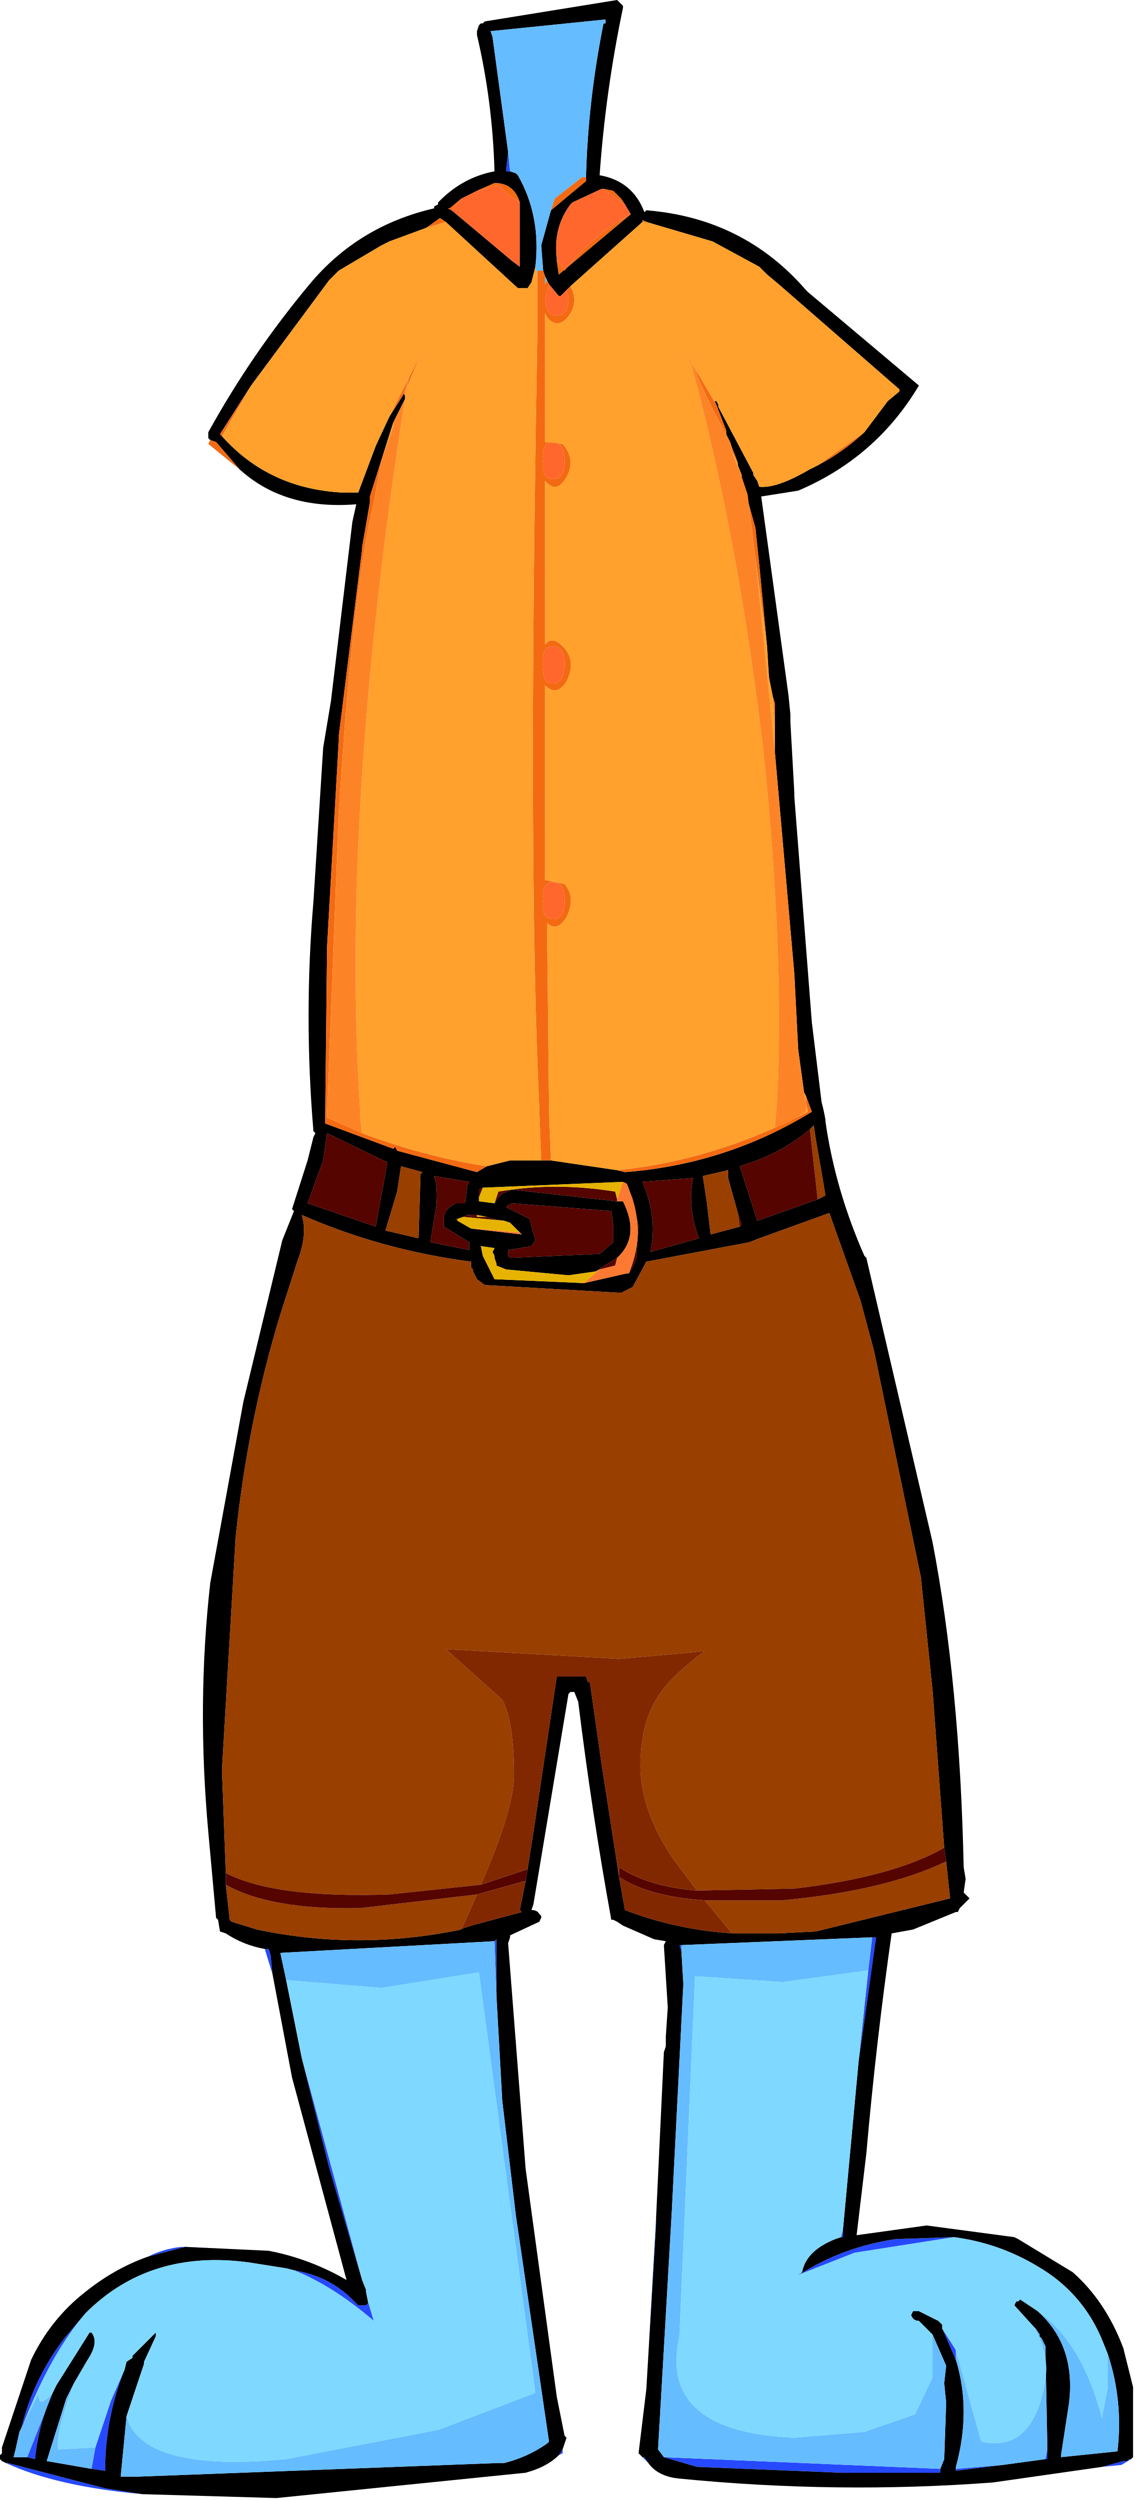 <?xml version="1.0" encoding="UTF-8" standalone="no"?>
<svg xmlns:xlink="http://www.w3.org/1999/xlink" height="64.2px" width="29.15px" xmlns="http://www.w3.org/2000/svg">
  <g transform="matrix(1.0, 0.0, 0.0, 1.0, 14.55, 32.05)">
    <path d="M1.0 -31.55 L1.0 -31.45 1.0 -31.55 M-1.45 -27.65 L-1.55 -27.65 -1.55 -27.7 -1.5 -28.15 -1.45 -27.65 M-1.9 -31.1 L-1.95 -31.25 -1.9 -31.1 M14.5 31.1 L14.25 31.25 13.75 31.3 14.3 31.15 14.4 31.15 14.45 31.1 14.5 31.1 M2.1 31.2 L1.95 31.05 2.0 31.05 2.1 31.2 M2.05 29.3 L2.3 24.9 2.3 25.1 2.05 29.3 M-0.1 30.85 L-0.1 30.95 -0.2 31.0 -0.1 30.85 M-10.9 32.0 Q-13.1 31.8 -14.4 31.2 L-14.35 31.2 -11.85 31.85 -10.9 32.0 M-10.75 25.9 Q-10.35 25.7 -9.9 25.65 L-7.65 25.75 -9.8 25.65 -10.75 25.9 M-7.55 18.65 L-7.75 18.0 -7.65 18.0 -7.6 18.15 -7.55 18.65 M2.95 18.05 L2.9 17.9 2.95 17.9 2.95 18.05 M7.85 17.7 L7.95 17.7 7.65 19.85 7.5 20.9 7.75 18.55 7.85 17.7 M7.1 25.2 L7.1 25.4 7.05 25.4 7.1 25.2 M6.05 26.3 L6.0 26.35 Q7.1 25.65 8.45 25.45 L9.95 25.4 7.4 25.8 6.0 26.35 5.9 26.4 6.05 26.3 M12.35 30.85 L12.35 31.1 12.3 31.1 12.35 30.85 M11.2 31.25 L10.0 31.4 10.0 31.35 11.2 31.25 M10.0 28.55 L9.65 27.75 10.0 28.3 10.0 28.55 M9.6 31.35 L9.6 31.45 7.05 31.45 3.35 31.3 2.5 31.05 9.6 31.35 M-1.85 17.8 L-1.8 17.75 -1.8 19.2 -1.85 17.8 M-11.35 28.8 Q-11.85 30.05 -11.85 31.4 L-12.2 31.35 -12.1 30.8 -11.7 29.6 -11.35 28.8 M-13.1 29.2 Q-13.55 30.1 -13.65 31.1 L-13.85 31.05 -13.2 29.4 -13.1 29.2 M-14.0 30.3 Q-13.7 29.05 -12.9 28.0 L-12.35 27.35 Q-13.25 28.4 -13.95 30.2 L-14.0 30.3 M-7.0 26.25 Q-6.1 26.4 -5.5 27.0 L-5.45 27.05 -5.35 27.15 -5.2 27.15 -5.15 27.15 -5.1 27.1 -5.1 27.05 -4.95 27.55 Q-6.0 26.65 -7.0 26.25 M-5.25 26.5 L-6.1 23.6 -6.8 20.8 -5.25 26.5 M-10.55 27.95 L-10.5 27.9 -10.55 27.95" fill="#2649ff" fill-rule="evenodd" stroke="none"/>
    <path d="M1.0 -31.45 L1.0 -31.55 -1.95 -31.25 -1.9 -31.1 -1.5 -28.15 -1.55 -27.7 -1.55 -27.65 -1.45 -27.65 -1.3 -27.6 -1.25 -27.55 Q-0.65 -26.5 -0.8 -25.2 L-0.9 -24.8 -1.0 -24.65 -1.15 -24.65 -1.25 -24.65 -3.1 -26.35 -3.25 -26.45 -3.6 -26.2 -4.55 -25.85 -4.75 -25.75 -5.85 -25.1 -5.9 -25.05 -6.1 -24.85 -8.1 -22.15 -8.9 -20.9 -8.85 -20.85 Q-7.65 -19.5 -5.75 -19.4 L-5.35 -19.4 -4.9 -20.6 -4.55 -21.35 -4.2 -21.9 -4.2 -21.95 -4.15 -21.9 -4.15 -21.8 -4.45 -21.2 -5.05 -19.3 -5.05 -19.2 -5.05 -19.15 -5.25 -18.0 -5.25 -17.95 -5.85 -13.15 -5.85 -13.05 -6.15 -7.75 -6.2 -3.2 -4.45 -2.55 -4.4 -2.6 -4.35 -2.5 -2.3 -1.95 -2.05 -2.1 -1.45 -2.25 -0.65 -2.25 -0.4 -2.25 1.3 -2.0 1.5 -1.95 Q4.1 -2.15 6.3 -3.5 L6.15 -3.9 6.1 -4.0 5.95 -5.1 5.85 -7.05 5.35 -12.75 5.35 -12.9 5.35 -13.45 5.35 -14.0 5.3 -14.15 5.2 -14.65 5.15 -15.45 4.95 -17.55 4.85 -18.5 4.4 -20.1 4.4 -20.15 4.35 -20.3 4.25 -20.55 4.2 -20.7 4.15 -20.8 4.1 -20.9 4.1 -21.0 3.85 -21.65 3.8 -21.75 3.85 -21.75 3.9 -21.65 3.9 -21.6 4.8 -19.9 4.8 -19.85 4.9 -19.7 4.95 -19.55 Q5.4 -19.5 6.25 -20.0 7.0 -20.35 7.65 -20.95 L8.25 -21.75 8.55 -22.0 8.55 -22.05 5.45 -24.75 5.15 -25.0 5.05 -25.1 5.0 -25.15 4.95 -25.2 3.75 -25.85 2.05 -26.35 Q1.95 -26.4 1.95 -26.4 L1.95 -26.35 0.1 -24.7 0.0 -24.6 -0.15 -24.45 -0.2 -24.45 -0.45 -24.75 -0.5 -24.85 -0.55 -24.95 -0.6 -25.1 -0.65 -25.75 -0.4 -26.65 0.5 -27.4 0.5 -27.5 Q0.55 -29.45 0.95 -31.45 L1.0 -31.45 M-9.15 -20.75 L-9.2 -20.8 -9.2 -20.85 -9.2 -20.95 Q-8.1 -22.95 -6.6 -24.75 -5.35 -26.25 -3.4 -26.7 L-3.4 -26.75 -3.3 -26.8 -3.3 -26.85 -3.25 -26.9 Q-2.65 -27.5 -1.85 -27.65 -1.9 -29.45 -2.3 -31.15 L-2.3 -31.25 -2.25 -31.4 -2.2 -31.45 -2.15 -31.45 -2.1 -31.5 1.3 -32.05 1.45 -31.9 1.45 -31.85 Q1.0 -29.7 0.85 -27.55 1.7 -27.4 2.0 -26.6 L2.05 -26.65 Q4.55 -26.45 6.15 -24.6 L6.2 -24.55 8.1 -22.95 9.05 -22.15 Q7.95 -20.3 5.95 -19.45 L5.0 -19.3 5.7 -14.2 5.75 -13.7 5.75 -13.5 5.85 -11.7 5.85 -11.6 6.3 -5.8 6.55 -3.75 6.6 -3.55 6.65 -3.3 6.65 -3.25 Q6.9 -1.5 7.65 0.2 L7.7 0.25 8.55 3.9 9.4 7.55 Q10.1 11.2 10.2 15.9 L10.25 16.2 10.2 16.55 10.3 16.65 10.35 16.7 10.1 16.95 10.05 17.05 10.0 17.05 8.9 17.5 8.35 17.6 Q7.95 20.4 7.7 23.25 L7.45 25.35 9.25 25.1 11.5 25.4 11.6 25.45 13.0 26.3 Q13.85 27.05 14.3 28.25 L14.55 29.25 14.55 31.05 14.5 31.1 14.45 31.1 14.4 31.15 14.3 31.15 13.75 31.3 10.95 31.7 Q6.95 32.0 2.9 31.6 2.35 31.55 2.1 31.2 L2.0 31.05 1.95 31.05 1.9 31.0 1.85 30.95 2.05 29.3 2.3 25.1 2.3 24.9 2.5 20.65 2.55 20.5 2.55 20.25 2.6 19.5 2.5 17.9 2.55 17.8 2.25 17.75 1.45 17.4 1.3 17.3 1.2 17.25 1.15 17.25 Q0.65 14.5 0.3 11.65 L0.2 11.4 0.1 11.4 0.05 11.45 -0.85 16.85 -0.9 17.0 Q-0.75 17.0 -0.7 17.1 L-0.65 17.15 -0.65 17.2 -0.7 17.3 -1.45 17.65 -1.45 17.7 -1.5 17.85 -1.05 23.65 -0.25 29.5 -0.05 30.5 0.0 30.55 -0.1 30.85 -0.2 31.0 Q-0.5 31.3 -1.05 31.45 L-7.45 32.1 -10.9 32.0 -11.85 31.85 -14.35 31.2 -14.4 31.2 -14.5 31.15 -14.55 31.1 -14.55 31.0 -14.5 30.95 -14.5 30.8 -13.75 28.55 Q-13.25 27.5 -12.35 26.8 -11.6 26.2 -10.75 25.9 L-9.8 25.65 -7.65 25.75 Q-6.6 25.95 -5.65 26.5 L-7.05 21.3 -7.55 18.65 -7.6 18.15 -7.65 18.0 -7.75 18.0 Q-8.3 17.9 -8.75 17.6 L-8.9 17.55 -8.95 17.25 -9.0 17.2 -9.2 15.0 Q-9.5 11.7 -9.15 8.6 L-8.3 3.95 -7.3 -0.2 -7.0 -0.95 -7.05 -1.0 -6.65 -2.25 -6.5 -2.85 -6.45 -2.95 -6.5 -3.0 Q-6.75 -5.95 -6.5 -8.9 L-6.25 -12.85 -6.05 -14.05 -5.5 -18.65 -5.4 -19.1 Q-7.25 -18.95 -8.4 -20.0 L-9.0 -20.7 -9.15 -20.75 M1.5 -26.8 L1.4 -26.95 1.2 -27.15 0.95 -27.2 0.9 -27.2 0.15 -26.85 0.1 -26.8 Q-0.35 -26.2 -0.25 -25.4 L-0.25 -25.35 -0.2 -25.0 1.65 -26.55 1.5 -26.8 M-2.95 -26.65 L-1.4 -25.35 -1.2 -25.2 -1.2 -26.7 -1.2 -26.85 Q-1.35 -27.35 -1.85 -27.35 L-2.3 -27.15 -2.7 -26.95 -3.0 -26.7 -3.05 -26.7 -2.95 -26.65 M-3.7 -1.95 L-4.25 -2.1 -4.35 -1.45 -4.65 -0.45 -3.8 -0.25 -3.75 -1.9 -3.7 -1.95 M-2.8 -0.75 L-2.85 -0.75 -2.8 -0.7 -2.45 -0.5 -1.15 -0.35 -1.2 -0.4 -1.35 -0.55 -1.45 -0.65 -1.6 -0.7 -1.9 -0.75 -2.05 -0.8 -2.3 -0.85 -2.4 -0.85 -2.5 -0.85 -2.55 -0.85 -2.65 -0.8 -2.8 -0.75 M-3.0 -1.05 L-2.85 -1.15 -2.6 -1.15 -2.55 -1.6 -2.5 -1.7 -3.4 -1.85 Q-3.3 -1.55 -3.35 -1.05 L-3.5 -0.15 -2.5 0.05 -2.5 -0.15 -3.15 -0.55 -3.15 -0.7 -3.15 -0.85 -3.1 -0.9 -3.1 -0.95 -3.05 -1.0 -3.0 -1.05 M-4.6 -2.2 L-6.15 -2.95 -6.25 -2.25 -6.65 -1.15 -4.9 -0.55 -4.6 -2.2 M9.7 15.4 L9.4 11.35 9.1 8.45 7.9 2.65 7.55 1.35 6.75 -0.9 4.95 -0.25 4.7 -0.15 2.05 0.35 1.7 1.0 1.4 1.15 -2.1 0.95 -2.3 0.8 -2.4 0.6 -2.4 0.55 -2.45 0.5 -2.45 0.4 -2.45 0.35 Q-4.75 0.05 -6.8 -0.85 -6.65 -0.35 -6.9 0.3 L-7.35 1.7 Q-8.2 4.5 -8.5 7.45 L-8.85 13.4 -8.75 16.05 -8.75 16.35 -8.65 17.25 -8.6 17.3 -7.95 17.5 Q-5.35 18.05 -2.7 17.5 L-2.75 17.5 -2.45 17.4 -1.15 17.05 -1.2 17.0 -1.05 16.25 -1.0 15.95 -0.85 15.0 -0.25 11.0 0.5 11.0 0.55 11.15 0.6 11.15 0.9 13.25 1.35 16.15 1.5 17.0 Q2.8 17.5 4.25 17.6 L5.45 17.6 6.4 17.55 9.85 16.7 9.75 15.75 9.7 15.4 M6.45 -1.25 L6.65 -1.35 6.55 -1.95 6.4 -2.8 6.35 -3.15 6.25 -3.05 Q5.6 -2.5 4.75 -2.2 L4.45 -2.1 4.9 -0.7 6.45 -1.25 M1.95 -1.7 Q2.35 -0.75 2.15 0.1 L3.4 -0.25 Q3.1 -1.05 3.25 -1.8 L1.95 -1.7 M1.7 -1.25 L1.55 -1.65 1.45 -1.7 -2.15 -1.55 -2.25 -1.5 -2.25 -1.4 -2.25 -1.35 -2.25 -1.3 -2.25 -1.2 -1.85 -1.15 -1.75 -1.3 -1.65 -1.4 -1.4 -1.5 1.3 -1.2 1.4 -1.2 1.45 -1.2 Q1.9 -0.3 1.3 0.25 L0.9 0.5 0.75 0.6 0.05 0.7 -1.55 0.55 -1.8 0.45 -1.8 0.4 -1.85 0.25 -1.85 0.2 -1.9 0.1 -1.85 0.0 -2.2 -0.05 -2.15 0.2 -1.85 0.8 0.45 0.9 1.55 0.65 1.6 0.65 1.7 0.5 1.8 0.25 1.8 0.15 1.85 -0.55 1.7 -1.25 M1.15 -0.95 L-1.4 -1.15 -1.5 -1.1 -1.55 -1.05 -1.05 -0.8 -0.95 -0.75 -0.9 -0.55 -0.8 -0.2 -0.9 -0.05 -1.5 0.05 -1.5 0.1 -1.5 0.2 -1.45 0.25 -1.4 0.25 0.85 0.15 1.2 -0.15 1.2 -0.4 1.2 -0.6 1.15 -0.95 M4.4 -0.9 L4.15 -1.8 4.15 -2.0 3.5 -1.85 3.6 -1.2 3.7 -0.35 4.45 -0.55 4.5 -0.6 4.4 -0.9 M2.95 17.9 L2.9 17.9 2.95 18.05 3.0 18.9 2.7 24.8 2.4 30.0 2.35 30.85 2.5 31.05 3.35 31.3 7.05 31.45 9.6 31.45 9.6 31.35 9.7 31.1 9.75 29.65 9.7 29.15 9.75 28.7 9.4 27.9 9.3 27.8 9.05 27.55 Q8.9 27.55 8.85 27.4 L8.9 27.3 9.05 27.3 9.55 27.55 9.65 27.65 9.65 27.75 10.0 28.55 Q10.4 29.85 10.0 31.3 L10.0 31.35 10.0 31.4 11.2 31.25 12.3 31.1 12.35 31.1 12.35 30.85 12.3 28.3 12.3 28.25 12.3 28.2 12.2 28.0 12.15 27.95 12.15 27.9 12.05 27.75 12.0 27.7 11.5 27.15 11.55 27.05 11.6 27.05 11.65 27.0 12.1 27.3 Q13.1 28.2 12.9 29.7 L12.7 31.0 12.7 31.05 14.15 30.9 Q14.3 29.6 13.9 28.4 L13.8 28.15 Q13.3 26.85 12.1 26.15 11.1 25.55 9.95 25.4 L8.45 25.45 Q7.1 25.65 6.0 26.35 L6.05 26.3 Q6.15 25.75 6.9 25.45 L7.05 25.4 7.1 25.4 7.1 25.2 7.5 20.9 7.65 19.85 7.95 17.7 7.85 17.7 2.95 17.9 M-1.8 19.2 L-1.8 17.75 -1.85 17.8 -7.35 18.1 -7.2 18.8 -6.8 20.8 -6.1 23.6 -5.25 26.5 -5.15 26.75 -5.15 26.8 -5.1 27.05 -5.1 27.1 -5.15 27.15 -5.2 27.15 -5.35 27.15 -5.45 27.05 -5.5 27.0 Q-6.1 26.4 -7.0 26.25 L-7.2 26.2 -8.15 26.05 Q-10.7 25.7 -12.35 27.35 L-12.9 28.0 Q-13.7 29.05 -14.0 30.3 L-14.05 30.4 -14.15 30.85 -14.2 31.05 -13.85 31.05 -13.65 31.1 Q-13.55 30.1 -13.1 29.2 L-12.25 27.85 -12.2 27.85 Q-12.0 28.1 -12.3 28.55 L-12.65 29.15 -12.85 29.55 -13.35 31.15 -12.2 31.35 -11.85 31.4 Q-11.85 30.05 -11.35 28.8 L-11.3 28.6 -11.15 28.5 -11.15 28.45 -10.55 27.85 -10.55 27.95 -10.85 28.6 -10.85 28.65 -11.3 30.0 -11.45 31.55 -11.0 31.55 -1.75 31.2 -1.6 31.2 Q-1.0 31.05 -0.5 30.7 L-0.45 30.65 -1.3 24.85 -1.65 21.9 -1.8 19.2" fill="#000000" fill-rule="evenodd" stroke="none"/>
    <path d="M1.0 -31.55 L1.0 -31.45 0.95 -31.45 Q0.55 -29.45 0.5 -27.5 L0.4 -27.5 -0.3 -26.95 -0.4 -26.65 -0.65 -25.75 -0.6 -25.1 -0.75 -25.1 -0.75 -24.95 -0.8 -25.2 Q-0.65 -26.5 -1.25 -27.55 L-1.3 -27.6 -1.45 -27.65 -1.5 -28.15 -1.9 -31.1 -1.95 -31.25 1.0 -31.55 M-0.55 -24.95 L-0.5 -24.85 -0.55 -24.75 -0.55 -24.95 M2.95 17.9 L7.85 17.7 7.75 18.55 5.55 18.85 3.3 18.7 2.9 27.95 Q2.35 30.4 5.85 30.55 L7.65 30.4 8.95 29.95 9.4 29.0 9.4 27.9 9.75 28.7 9.7 29.15 9.75 29.65 9.7 31.1 9.6 31.35 2.5 31.05 2.35 30.85 2.4 30.0 2.7 24.8 3.0 18.9 2.95 18.05 2.95 17.9 M13.9 28.4 Q14.3 29.6 14.15 30.9 L12.7 31.05 12.7 31.0 12.9 29.7 Q13.1 28.2 12.1 27.3 13.25 28.1 13.75 30.05 L13.9 29.25 13.9 28.4 M11.6 27.05 L11.55 27.05 11.55 27.0 11.6 27.05 M12.0 27.7 L12.05 27.75 12.15 27.9 12.15 27.95 12.2 28.0 12.3 28.2 12.3 28.25 12.3 28.3 12.35 30.85 12.3 31.1 11.2 31.25 10.0 31.35 10.0 31.3 Q10.4 29.85 10.0 28.55 L10.0 28.3 10.65 30.65 Q12.0 30.95 12.3 29.05 12.4 28.4 12.0 27.7 M-1.85 17.8 L-1.8 19.2 -1.65 21.9 -1.3 24.85 -0.45 30.65 -0.5 30.7 Q-1.0 31.05 -1.6 31.2 L-1.75 31.2 -11.0 31.55 -11.45 31.55 -11.3 30.0 Q-10.9 31.45 -7.2 31.1 L-3.3 30.35 -0.8 29.4 -2.25 18.6 -4.75 19.0 -7.2 18.8 -7.35 18.1 -1.85 17.8 M-12.2 31.35 L-13.35 31.15 -12.85 29.55 -12.65 29.15 Q-13.15 30.5 -13.05 30.85 L-12.1 30.8 -12.2 31.35 M-13.85 31.05 L-14.2 31.05 -14.15 30.85 -14.05 30.4 -14.0 30.3 -13.95 30.2 -13.55 29.4 Q-13.6 29.85 -13.2 29.4 L-13.85 31.05 M-7.65 18.0 L-7.6 18.15 -7.65 18.0" fill="#65bcff" fill-rule="evenodd" stroke="none"/>
    <path d="M0.5 -27.5 L0.5 -27.4 -0.4 -26.65 -0.3 -26.95 0.4 -27.5 0.5 -27.5 M-0.6 -25.1 L-0.55 -24.95 -0.55 -24.75 -0.5 -24.85 -0.45 -24.75 -0.55 -24.4 Q-0.55 -23.95 -0.25 -23.95 0.05 -23.95 0.05 -24.4 L0.0 -24.6 0.1 -24.7 Q0.3 -24.35 0.1 -24.0 -0.2 -23.55 -0.5 -23.9 L-0.55 -24.0 -0.55 -23.55 -0.55 -23.25 -0.55 -20.7 -0.1 -20.65 Q0.25 -20.25 0.0 -19.8 -0.25 -19.35 -0.55 -19.7 L-0.55 -15.5 Q-0.35 -15.75 -0.05 -15.4 0.25 -15.05 0.0 -14.55 -0.25 -14.15 -0.55 -14.45 L-0.55 -9.45 -0.05 -9.35 Q0.25 -9.0 0.0 -8.5 -0.25 -8.1 -0.5 -8.35 L-0.45 -3.6 -0.45 -3.5 -0.4 -2.25 -0.65 -2.25 -0.7 -3.5 -0.7 -3.6 Q-1.0 -9.9 -0.75 -23.4 L-0.75 -23.7 -0.75 -24.95 -0.75 -25.1 -0.6 -25.1 M1.95 -26.35 L1.95 -26.4 Q1.95 -26.4 2.05 -26.35 L1.95 -26.35 M7.65 -20.95 Q7.0 -20.35 6.25 -20.0 L6.45 -20.1 7.65 -20.95 M3.85 -21.65 L4.1 -21.0 4.1 -20.9 3.75 -21.55 3.35 -22.4 3.35 -22.45 3.2 -22.75 3.2 -22.7 3.1 -22.9 3.2 -22.75 3.85 -21.65 M4.25 -20.55 L4.35 -20.3 4.4 -20.15 4.25 -20.45 4.25 -20.55 M4.4 -20.1 L4.85 -18.5 4.95 -17.55 5.15 -15.45 4.85 -17.75 4.65 -19.35 4.5 -19.8 4.5 -19.85 4.4 -20.1 M5.3 -14.15 L5.35 -14.0 5.35 -13.45 5.3 -14.15 M6.15 -3.9 L6.3 -3.5 Q4.1 -2.15 1.5 -1.95 L1.3 -2.0 Q3.8 -2.25 6.2 -3.5 L6.15 -3.7 6.15 -3.75 6.15 -3.9 M-2.05 -2.1 L-2.3 -1.95 -4.35 -2.5 -4.4 -2.6 -4.45 -2.55 -6.2 -3.2 -6.15 -7.75 -5.85 -13.05 -5.85 -13.15 -5.25 -17.95 -5.25 -18.0 -5.05 -19.15 -5.05 -19.2 -5.05 -19.3 -4.45 -21.2 -4.75 -20.25 -4.95 -19.15 Q-5.5 -16.9 -5.85 -11.15 L-6.15 -3.5 -6.15 -3.35 -5.25 -2.95 Q-3.65 -2.35 -2.05 -2.1 M-4.2 -21.9 L-4.55 -21.35 -4.05 -22.35 -3.75 -22.95 -4.1 -22.1 -4.05 -22.35 -4.2 -21.9 M-5.35 -19.4 L-5.75 -19.4 -5.35 -19.4 M-8.85 -20.85 L-8.9 -20.9 -8.1 -22.15 -8.85 -20.85 M-3.6 -26.2 L-3.25 -26.45 -3.1 -26.35 -3.6 -26.2 M-8.4 -20.0 L-9.2 -20.65 -9.15 -20.75 -9.0 -20.7 -8.4 -20.0 M0.95 -27.2 L1.2 -27.15 1.4 -26.95 1.5 -26.8 0.95 -27.2 M1.65 -26.55 L-0.2 -25.0 -0.25 -25.35 -0.25 -25.4 -0.05 -25.1 Q0.65 -26.0 1.65 -26.55 M-1.2 -26.85 L-1.55 -27.1 -1.7 -27.25 -1.75 -27.3 -2.3 -27.15 -1.85 -27.35 Q-1.35 -27.35 -1.2 -26.85 M-2.7 -26.95 L-2.95 -26.65 -3.05 -26.7 -3.0 -26.7 -2.7 -26.95 M-0.35 -14.5 Q-0.05 -14.5 -0.05 -15.0 -0.05 -15.45 -0.35 -15.45 -0.65 -15.45 -0.6 -15.0 -0.65 -14.5 -0.35 -14.5 M-0.35 -19.75 Q-0.05 -19.75 -0.05 -20.2 -0.05 -20.7 -0.35 -20.7 -0.65 -20.7 -0.6 -20.2 -0.65 -19.75 -0.35 -19.75 M-0.35 -8.45 Q-0.05 -8.45 -0.05 -8.9 -0.05 -9.4 -0.35 -9.4 -0.65 -9.4 -0.6 -8.9 -0.65 -8.45 -0.35 -8.45" fill="#f36a12" fill-rule="evenodd" stroke="none"/>
    <path d="M-0.45 -24.75 L-0.2 -24.45 -0.15 -24.45 0.0 -24.6 0.05 -24.4 Q0.05 -23.95 -0.25 -23.95 -0.55 -23.95 -0.55 -24.4 L-0.45 -24.75 M1.5 -26.8 L1.65 -26.55 Q0.65 -26.0 -0.05 -25.1 L-0.25 -25.4 Q-0.35 -26.2 0.1 -26.8 L0.15 -26.85 0.9 -27.2 0.95 -27.2 1.5 -26.8 M-1.2 -26.85 L-1.2 -26.7 -1.2 -25.2 -1.4 -25.35 -2.95 -26.65 -2.7 -26.95 -2.3 -27.15 -1.75 -27.3 -1.7 -27.25 -1.55 -27.1 -1.2 -26.85 M-0.35 -19.75 Q-0.65 -19.75 -0.6 -20.2 -0.65 -20.7 -0.35 -20.7 -0.05 -20.7 -0.05 -20.2 -0.05 -19.75 -0.35 -19.75 M-0.35 -14.5 Q-0.65 -14.5 -0.6 -15.0 -0.65 -15.45 -0.35 -15.45 -0.05 -15.45 -0.05 -15.0 -0.05 -14.5 -0.35 -14.5 M-0.35 -8.45 Q-0.65 -8.45 -0.6 -8.9 -0.65 -9.4 -0.35 -9.4 -0.05 -9.4 -0.05 -8.9 -0.05 -8.45 -0.35 -8.45" fill="#ff672d" fill-rule="evenodd" stroke="none"/>
    <path d="M0.1 -24.7 L1.95 -26.35 2.05 -26.35 3.75 -25.85 4.95 -25.2 5.0 -25.15 5.05 -25.1 5.15 -25.0 5.45 -24.75 8.55 -22.05 8.55 -22.0 8.25 -21.75 7.65 -20.95 6.45 -20.1 6.25 -20.0 Q5.4 -19.5 4.95 -19.55 L4.9 -19.7 4.8 -19.85 4.8 -19.9 3.9 -21.6 3.9 -21.65 3.85 -21.75 3.8 -21.75 3.85 -21.65 3.2 -22.75 3.1 -22.9 3.2 -22.7 Q4.4 -18.3 5.05 -12.8 5.6 -7.55 5.4 -3.7 L5.35 -3.1 Q5.6 -3.15 6.15 -3.5 L6.15 -3.7 6.15 -3.75 6.1 -4.0 6.15 -3.9 6.15 -3.75 6.15 -3.7 6.2 -3.5 Q3.8 -2.25 1.3 -2.0 L-0.4 -2.25 -0.45 -3.5 -0.45 -3.6 -0.5 -8.35 Q-0.25 -8.1 0.0 -8.5 0.25 -9.0 -0.05 -9.35 L-0.55 -9.45 -0.55 -14.45 Q-0.25 -14.15 0.0 -14.55 0.25 -15.05 -0.05 -15.4 -0.35 -15.75 -0.55 -15.5 L-0.55 -19.7 Q-0.25 -19.35 0.0 -19.8 0.25 -20.25 -0.1 -20.65 L-0.55 -20.7 -0.55 -23.25 -0.55 -23.55 -0.55 -24.0 -0.5 -23.9 Q-0.2 -23.55 0.1 -24.0 0.3 -24.35 0.1 -24.7 M4.4 -20.15 L4.4 -20.1 4.5 -19.85 4.5 -19.8 4.25 -20.45 4.4 -20.15 M5.15 -15.45 L5.2 -14.65 5.3 -14.15 5.35 -13.45 5.35 -12.9 5.35 -12.75 4.85 -17.75 5.15 -15.45 M-0.65 -2.25 L-1.45 -2.25 -2.05 -2.1 Q-3.65 -2.35 -5.25 -2.95 L-5.3 -3.4 -5.3 -3.55 Q-5.8 -11.2 -4.15 -21.8 L-4.15 -21.9 -4.1 -22.1 -3.75 -22.95 -4.05 -22.35 -4.55 -21.35 -4.9 -20.6 -5.35 -19.4 -5.75 -19.4 Q-7.65 -19.5 -8.85 -20.85 L-8.1 -22.15 -6.1 -24.85 -5.9 -25.05 -5.85 -25.1 -4.75 -25.75 -4.55 -25.85 -3.6 -26.2 -3.1 -26.35 -1.25 -24.65 -1.15 -24.65 -1.0 -24.65 -0.9 -24.8 -0.8 -25.2 -0.75 -24.95 -0.75 -23.7 -0.75 -23.4 Q-1.0 -9.9 -0.7 -3.6 L-0.7 -3.5 -0.65 -2.25 M-4.75 -20.25 L-4.45 -21.2 -4.45 -21.1 -4.75 -20.25" fill="#ffa12c" fill-rule="evenodd" stroke="none"/>
    <path d="M4.1 -20.9 L4.15 -20.8 4.2 -20.7 4.25 -20.55 4.25 -20.45 4.5 -19.8 4.65 -19.35 4.85 -17.75 5.35 -12.75 5.85 -7.05 5.95 -5.1 6.1 -4.0 6.15 -3.75 6.15 -3.7 6.15 -3.5 Q5.6 -3.15 5.35 -3.1 L5.4 -3.7 Q5.6 -7.55 5.05 -12.8 4.4 -18.3 3.2 -22.7 L3.2 -22.75 3.35 -22.45 3.35 -22.4 3.75 -21.55 4.1 -20.9 M-4.45 -21.2 L-4.15 -21.8 Q-5.8 -11.2 -5.3 -3.55 L-5.3 -3.4 -5.25 -2.95 -6.15 -3.35 -6.15 -3.5 -5.85 -11.15 Q-5.5 -16.9 -4.95 -19.15 L-4.75 -20.25 -4.45 -21.1 -4.45 -21.2 M-4.15 -21.9 L-4.2 -21.95 -4.2 -21.9 -4.05 -22.35 -4.1 -22.1 -4.15 -21.9" fill="#fd8426" fill-rule="evenodd" stroke="none"/>
    <path d="M-3.7 -1.95 L-3.75 -1.9 -3.8 -0.25 -4.65 -0.45 -4.35 -1.45 -4.25 -2.1 -3.7 -1.95 M-8.75 16.05 L-8.85 13.4 -8.5 7.45 Q-8.2 4.5 -7.35 1.7 L-6.9 0.3 Q-6.65 -0.35 -6.8 -0.85 -4.75 0.05 -2.45 0.35 L-2.45 0.4 -2.45 0.5 -2.4 0.55 -2.4 0.6 -2.3 0.8 -2.1 0.95 1.4 1.15 1.7 1.0 2.05 0.35 4.7 -0.15 4.95 -0.25 6.75 -0.9 7.55 1.35 7.9 2.65 9.1 8.45 9.4 11.35 9.7 15.4 Q8.4 16.15 5.85 16.45 L3.35 16.5 2.75 15.7 Q1.9 14.45 1.9 13.3 1.9 12.25 2.3 11.6 2.6 11.05 3.55 10.35 L3.05 10.4 1.35 10.55 -3.1 10.3 -1.65 11.6 Q-1.35 12.15 -1.35 13.55 -1.35 14.4 -2.2 16.35 L-4.55 16.6 Q-7.5 16.7 -8.75 16.05 M9.75 15.75 L9.85 16.7 6.4 17.55 5.45 17.6 4.25 17.6 3.55 16.75 5.55 16.75 Q8.2 16.5 9.75 15.75 M-2.7 17.5 Q-5.35 18.05 -7.95 17.5 L-8.6 17.3 -8.65 17.25 -8.75 16.35 Q-7.6 17.0 -5.3 16.95 L-2.3 16.6 -2.7 17.5 M6.25 -3.05 L6.35 -3.15 6.4 -2.8 6.55 -1.95 6.65 -1.35 6.45 -1.25 6.25 -3.05 M4.45 -0.55 L3.7 -0.35 3.6 -1.2 3.5 -1.85 4.15 -2.0 4.15 -1.8 4.4 -0.9 4.45 -0.55" fill="#993f00" fill-rule="evenodd" stroke="none"/>
    <path d="M-2.8 -0.75 L-2.8 -0.7 -2.85 -0.75 -2.8 -0.75 M-1.6 -0.7 L-2.65 -0.8 -2.55 -0.85 -2.4 -0.8 -2.4 -0.85 -2.3 -0.85 -2.3 -0.8 -2.05 -0.8 -1.9 -0.75 -1.6 -0.7 M1.6 0.65 Q2.0 -0.3 1.7 -1.25 L1.85 -0.55 1.8 0.15 1.8 0.25 1.7 0.5 1.6 0.65 M-2.15 -1.55 L-2.25 -1.3 -2.25 -1.35 -2.25 -1.4 -2.25 -1.5 -2.15 -1.55" fill="#4d0000" fill-rule="evenodd" stroke="none"/>
    <path d="M-3.0 -1.05 L-3.05 -1.0 -3.1 -0.95 -3.1 -0.9 -3.15 -0.85 -3.15 -0.7 -3.15 -0.55 -2.5 -0.15 -2.5 0.05 -3.5 -0.15 -3.35 -1.05 Q-3.3 -1.55 -3.4 -1.85 L-2.5 -1.7 -2.55 -1.6 -2.6 -1.15 -2.85 -1.15 -3.0 -1.05 M-2.55 -0.85 L-2.5 -0.85 -2.4 -0.85 -2.4 -0.8 -2.55 -0.85 M-4.6 -2.2 L-4.9 -0.55 -6.65 -1.15 -6.25 -2.25 -6.15 -2.95 -4.6 -2.2 M-8.75 16.05 Q-7.5 16.7 -4.55 16.6 L-2.2 16.35 -1.0 15.95 -1.05 16.25 -2.3 16.6 -5.3 16.95 Q-7.6 17.0 -8.75 16.35 L-8.75 16.05 M3.35 16.5 L5.85 16.45 Q8.4 16.15 9.7 15.4 L9.75 15.75 Q8.2 16.5 5.55 16.75 L3.55 16.75 Q2.1 16.65 1.35 16.15 L1.35 15.9 Q2.1 16.4 3.35 16.5 M6.25 -3.05 L6.45 -1.25 4.9 -0.7 4.45 -2.1 4.75 -2.2 Q5.6 -2.5 6.25 -3.05 M1.95 -1.7 L3.25 -1.8 Q3.1 -1.05 3.4 -0.25 L2.15 0.1 Q2.35 -0.75 1.95 -1.7 M1.3 -1.25 L1.3 -1.2 -1.4 -1.5 -1.65 -1.4 -1.75 -1.3 -1.85 -1.15 -1.75 -1.45 Q-0.3 -1.7 1.25 -1.45 L1.3 -1.25 M1.3 0.25 L1.25 0.45 0.85 0.55 0.75 0.6 0.9 0.5 1.3 0.25 M1.15 -0.95 L1.2 -0.6 1.2 -0.4 1.2 -0.15 0.85 0.15 -1.4 0.25 -1.45 0.25 -1.5 0.2 -1.5 0.1 -1.5 0.05 -0.9 -0.05 -0.8 -0.2 -0.9 -0.55 -0.95 -0.75 -1.05 -0.8 -1.55 -1.05 -1.5 -1.1 -1.4 -1.15 1.15 -0.95 M4.45 -0.55 L4.4 -0.9 4.5 -0.6 4.45 -0.55" fill="#550400" fill-rule="evenodd" stroke="none"/>
    <path d="M-2.8 -0.7 L-2.8 -0.75 -2.65 -0.8 -1.6 -0.7 -1.45 -0.65 -1.35 -0.55 -1.2 -0.4 -2.4 -0.5 -2.45 -0.5 -2.8 -0.7 M-2.3 -0.85 L-2.05 -0.8 -2.3 -0.8 -2.3 -0.85 M1.45 -1.7 L1.3 -1.25 1.25 -1.45 Q-0.3 -1.7 -1.75 -1.45 L-1.85 -1.15 -2.25 -1.2 -2.25 -1.3 -2.15 -1.55 1.45 -1.7 M0.85 0.55 L0.45 0.9 -1.85 0.8 -2.15 0.2 -2.2 -0.05 -1.85 0.0 -1.9 0.1 -1.85 0.2 -1.85 0.25 -1.8 0.4 -1.8 0.45 -1.55 0.55 0.05 0.7 0.75 0.6 0.85 0.55" fill="#e6b300" fill-rule="evenodd" stroke="none"/>
    <path d="M-2.45 -0.5 L-2.4 -0.5 -1.2 -0.4 -1.15 -0.35 -2.45 -0.5 M1.45 -1.7 L1.55 -1.65 1.7 -1.25 Q2.0 -0.3 1.6 0.65 L1.55 0.65 0.45 0.9 0.85 0.55 1.25 0.45 1.3 0.25 Q1.9 -0.3 1.45 -1.2 L1.4 -1.2 1.3 -1.2 1.3 -1.25 1.45 -1.7" fill="#fc7931" fill-rule="evenodd" stroke="none"/>
    <path d="M-2.2 16.35 Q-1.35 14.4 -1.35 13.55 -1.35 12.15 -1.65 11.6 L-3.1 10.3 1.35 10.55 3.05 10.4 3.55 10.35 Q2.6 11.05 2.3 11.6 1.9 12.25 1.9 13.3 1.9 14.45 2.75 15.7 L3.35 16.5 Q2.1 16.4 1.35 15.9 L1.35 16.15 Q2.1 16.65 3.55 16.75 L4.25 17.6 Q2.8 17.5 1.5 17.0 L1.35 16.15 0.9 13.25 0.6 11.15 0.55 11.15 0.5 11.0 -0.25 11.0 -0.85 15.0 -1.0 15.95 -2.2 16.35 M-1.05 16.25 L-1.2 17.0 -1.15 17.05 -2.45 17.4 -2.75 17.5 -2.7 17.5 -2.3 16.6 -1.05 16.25" fill="#822800" fill-rule="evenodd" stroke="none"/>
    <path d="M7.5 20.9 L7.1 25.2 7.05 25.4 6.9 25.45 Q6.15 25.75 6.05 26.3 L5.9 26.4 6.0 26.35 7.4 25.8 9.95 25.4 Q11.1 25.55 12.1 26.15 13.3 26.85 13.8 28.15 L13.9 28.4 13.9 29.25 13.75 30.05 Q13.25 28.1 12.1 27.3 L11.65 27.0 11.6 27.05 11.55 27.0 11.55 27.05 11.5 27.15 12.0 27.7 Q12.4 28.4 12.3 29.05 12.0 30.95 10.65 30.65 L10.0 28.3 9.65 27.75 9.65 27.65 9.55 27.55 9.05 27.3 8.9 27.3 8.85 27.4 Q8.9 27.55 9.05 27.55 L9.3 27.8 9.4 27.9 9.4 29.0 8.95 29.95 7.65 30.4 5.85 30.55 Q2.35 30.4 2.9 27.95 L3.3 18.7 5.55 18.85 7.75 18.55 7.5 20.9 M-11.3 30.0 L-10.85 28.65 -10.85 28.6 -10.55 27.95 -10.55 27.85 -11.15 28.45 -11.15 28.5 -11.3 28.6 -11.35 28.8 -11.7 29.6 -12.1 30.8 -13.05 30.85 Q-13.15 30.5 -12.65 29.15 L-12.3 28.55 Q-12.0 28.1 -12.2 27.85 L-12.25 27.85 -13.1 29.2 -13.2 29.4 Q-13.6 29.85 -13.55 29.4 L-13.95 30.2 Q-13.25 28.4 -12.35 27.35 -10.7 25.7 -8.15 26.05 L-7.2 26.2 -7.0 26.25 Q-6.0 26.65 -4.95 27.55 L-5.1 27.05 -5.15 26.8 -5.15 26.75 -5.25 26.5 -6.8 20.8 -7.2 18.8 -4.75 19.0 -2.25 18.6 -0.8 29.4 -3.3 30.35 -7.2 31.1 Q-10.9 31.45 -11.3 30.0 M-10.55 27.95 L-10.5 27.9 -10.55 27.95" fill="#7ed8ff" fill-rule="evenodd" stroke="none"/>
  </g>
</svg>
